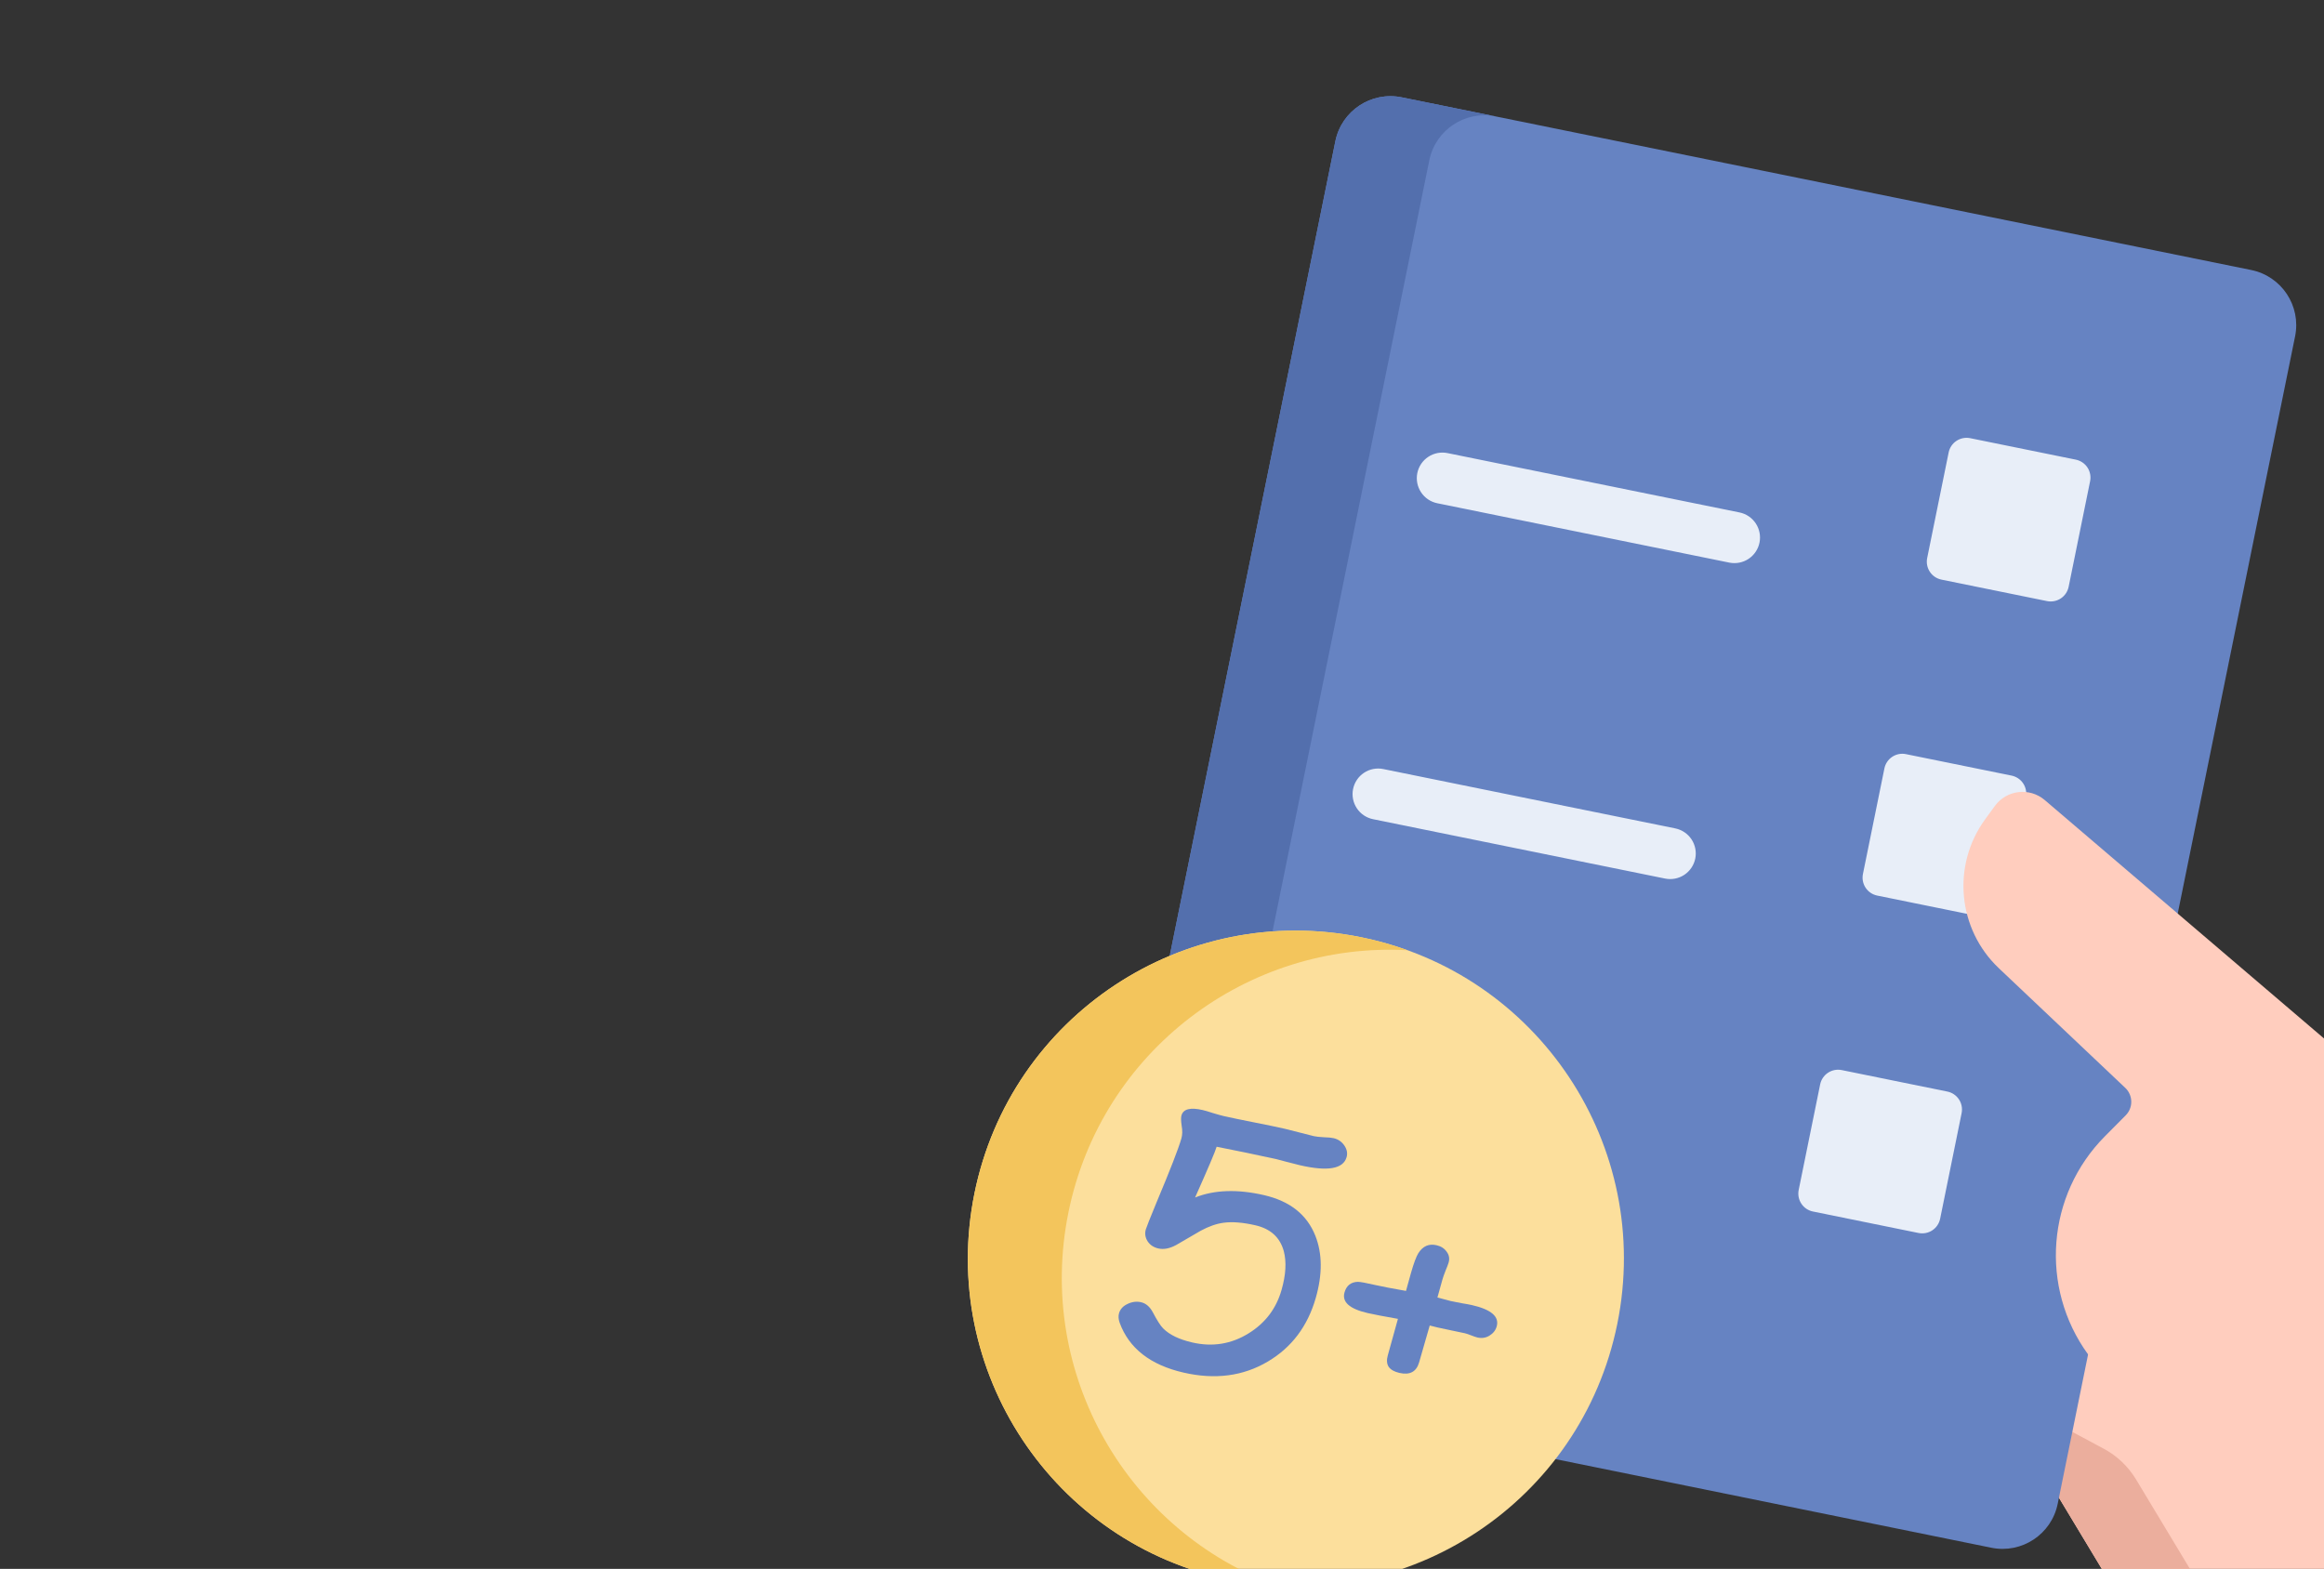 <svg width="157" height="106" viewBox="0 0 157 106" fill="none" xmlns="http://www.w3.org/2000/svg">
<rect x="0" y="0" width="157" height="106" fill="#333333" stroke="none"/>
<g clip-path="url(#clip0_2039_215)">
<path d="M114.52 61.454L144.797 68.296L153.513 83.774L174.319 118.315C174.395 118.441 174.445 118.58 174.467 118.725C174.489 118.871 174.482 119.019 174.447 119.162C174.411 119.304 174.348 119.438 174.261 119.557C174.174 119.675 174.064 119.775 173.938 119.85L157.575 129.707C157.449 129.783 157.31 129.833 157.165 129.855C157.019 129.877 156.871 129.87 156.728 129.834C156.586 129.799 156.452 129.736 156.333 129.649C156.215 129.561 156.115 129.452 156.039 129.326L138.424 100.081L109.38 86.731L114.52 61.454Z" fill="#FFCDBE"/>
<path d="M144.304 99.957L160.987 127.653L157.578 129.707C157.452 129.783 157.312 129.833 157.167 129.855C157.022 129.877 156.874 129.87 156.731 129.834C156.588 129.799 156.454 129.736 156.336 129.649C156.218 129.561 156.118 129.452 156.042 129.326L138.427 100.082L109.383 86.731L110.549 80.999L142.113 97.875C143.017 98.359 143.774 99.078 144.304 99.957Z" fill="#EBAE9D"/>
<path d="M155.047 22.724L139.01 101.602C138.592 103.66 136.585 104.988 134.528 104.57L77.142 92.902C75.085 92.484 73.756 90.477 74.174 88.42L90.212 9.542C90.63 7.485 92.636 6.156 94.694 6.575L152.08 18.242C154.137 18.66 155.466 20.667 155.047 22.724Z" fill="#6683C2"/>
<path d="M94.692 6.575L101.039 7.865C98.982 7.447 96.975 8.775 96.557 10.833L80.52 89.71C80.101 91.768 81.43 93.775 83.487 94.193L77.141 92.903C75.083 92.484 73.755 90.477 74.173 88.42L90.21 9.542C90.628 7.485 92.635 6.156 94.692 6.575Z" fill="#536FAD"/>
<path d="M141.199 32.513L139.749 39.647C139.683 39.968 139.493 40.25 139.22 40.431C138.947 40.612 138.613 40.677 138.291 40.612L131.157 39.161C130.836 39.096 130.554 38.906 130.373 38.632C130.192 38.359 130.127 38.025 130.192 37.704L131.643 30.57C131.708 30.248 131.898 29.966 132.172 29.785C132.445 29.605 132.779 29.54 133.1 29.605L140.234 31.055C140.393 31.088 140.545 31.151 140.679 31.242C140.814 31.333 140.929 31.449 141.019 31.584C141.108 31.72 141.17 31.871 141.201 32.031C141.232 32.19 141.231 32.354 141.199 32.513ZM136.859 53.859L135.408 60.993C135.376 61.153 135.313 61.304 135.222 61.438C135.131 61.573 135.015 61.688 134.88 61.778C134.744 61.867 134.593 61.929 134.434 61.96C134.274 61.991 134.11 61.991 133.951 61.958L126.817 60.508C126.658 60.475 126.507 60.412 126.372 60.321C126.238 60.231 126.122 60.114 126.033 59.979C125.943 59.844 125.881 59.692 125.85 59.533C125.819 59.373 125.82 59.21 125.852 59.051L127.303 51.916C127.368 51.595 127.558 51.313 127.832 51.132C128.105 50.951 128.439 50.886 128.76 50.952L135.894 52.402C136.053 52.434 136.204 52.498 136.339 52.588C136.474 52.679 136.589 52.795 136.678 52.931C136.768 53.066 136.83 53.218 136.861 53.377C136.892 53.536 136.891 53.7 136.859 53.859ZM132.519 75.206L131.068 82.34C131.003 82.661 130.813 82.943 130.54 83.124C130.266 83.305 129.932 83.37 129.611 83.305L122.477 81.854C122.156 81.789 121.874 81.599 121.693 81.326C121.512 81.052 121.447 80.718 121.512 80.397L122.963 73.263C123.028 72.942 123.218 72.66 123.491 72.479C123.765 72.298 124.099 72.233 124.42 72.298L131.554 73.749C131.713 73.781 131.864 73.844 131.999 73.935C132.133 74.026 132.249 74.142 132.338 74.277C132.428 74.413 132.49 74.564 132.521 74.724C132.552 74.883 132.551 75.047 132.519 75.206ZM97.098 34.001L116.826 38.012C117.275 38.103 117.743 38.012 118.125 37.759C118.507 37.506 118.773 37.111 118.865 36.662C118.956 36.212 118.865 35.745 118.612 35.363C118.359 34.98 117.964 34.714 117.515 34.623L97.787 30.612C97.338 30.521 96.871 30.612 96.488 30.865C96.106 31.118 95.84 31.513 95.748 31.962C95.657 32.411 95.748 32.879 96.001 33.261C96.254 33.644 96.649 33.91 97.098 34.001ZM92.758 55.347L112.486 59.358C112.935 59.45 113.402 59.359 113.785 59.106C114.167 58.853 114.433 58.458 114.525 58.008C114.616 57.559 114.525 57.092 114.272 56.709C114.019 56.327 113.624 56.061 113.175 55.969L93.447 51.959C92.998 51.867 92.531 51.958 92.148 52.211C91.766 52.464 91.5 52.859 91.408 53.309C91.317 53.758 91.408 54.225 91.661 54.608C91.914 54.99 92.309 55.256 92.758 55.347Z" fill="#E8EEF8"/>
<path d="M134.109 55.354L134.766 54.452C135.558 53.364 137.11 53.181 138.135 54.055L158.535 71.471C159.506 72.3 160.238 73.374 160.655 74.582C161.071 75.79 161.156 77.088 160.901 78.339L157.985 92.686C157.827 93.462 157.455 94.178 156.91 94.754C156.366 95.329 155.672 95.74 154.906 95.941L148.775 97.548C147.949 97.764 147.076 97.726 146.272 97.438C145.468 97.15 144.769 96.626 144.268 95.934L141.055 91.499C137.778 86.974 138.26 80.741 142.195 76.775L143.604 75.356C143.726 75.233 143.822 75.087 143.886 74.926C143.951 74.766 143.983 74.594 143.98 74.421C143.977 74.248 143.94 74.077 143.87 73.919C143.801 73.76 143.7 73.618 143.574 73.499L135.035 65.417C132.241 62.772 131.844 58.464 134.109 55.354Z" fill="#FFCDBE"/>
<path d="M83.13 106.749C71.139 104.31 63.394 92.613 65.832 80.621C68.27 68.63 79.968 60.885 91.959 63.323C103.951 65.761 111.695 77.459 109.257 89.451C106.819 101.442 95.122 109.187 83.13 106.749Z" fill="#FCDF9C"/>
<path d="M91.96 63.323C93.038 63.542 94.081 63.837 95.086 64.2C84.286 63.603 74.398 70.998 72.179 81.912C69.96 92.825 76.176 103.494 86.351 107.162C85.269 107.102 84.192 106.964 83.131 106.748C71.139 104.31 63.394 92.613 65.832 80.621C68.271 68.63 79.968 60.885 91.96 63.323Z" fill="#F3C55C"/>
<path d="M101.109 89.624C101.033 89.885 100.868 90.092 100.614 90.245C100.369 90.392 100.1 90.432 99.807 90.364C99.713 90.342 99.574 90.296 99.392 90.224C99.211 90.151 99.069 90.104 98.966 90.08L97.773 89.828C97.287 89.731 96.891 89.64 96.587 89.555L95.869 92.047C95.685 92.683 95.242 92.92 94.538 92.758C94.19 92.678 93.947 92.539 93.81 92.342C93.683 92.139 93.665 91.879 93.757 91.561L94.097 90.338L94.439 89.106C93.468 88.935 92.784 88.804 92.389 88.713C91.163 88.43 90.644 87.964 90.831 87.314C90.964 86.854 91.264 86.618 91.731 86.605C91.892 86.604 92.292 86.678 92.933 86.825C93.329 86.916 94.012 87.047 94.983 87.218L95.329 85.975C95.514 85.331 95.678 84.894 95.821 84.663C95.973 84.427 96.151 84.264 96.353 84.175C96.556 84.086 96.788 84.071 97.049 84.132C97.35 84.201 97.577 84.347 97.732 84.572C97.897 84.79 97.94 85.034 97.863 85.303C97.828 85.423 97.757 85.61 97.65 85.864C97.551 86.121 97.482 86.316 97.444 86.45L97.107 87.662L97.988 87.898C98.146 87.935 98.389 87.983 98.718 88.044C99.048 88.097 99.292 88.142 99.45 88.179C100.748 88.477 101.3 88.959 101.109 89.624Z" fill="#6683C2"/>
<path d="M79.957 92.737C77.711 92.22 76.272 91.097 75.64 89.368C75.556 89.131 75.542 88.916 75.597 88.725C75.677 88.45 75.868 88.241 76.17 88.1C76.474 87.951 76.781 87.912 77.089 87.983C77.413 88.058 77.677 88.284 77.88 88.663C78.169 89.212 78.401 89.575 78.578 89.751C79.003 90.18 79.658 90.497 80.544 90.701C81.912 91.016 83.182 90.811 84.352 90.085C85.471 89.393 86.211 88.421 86.571 87.17C86.869 86.138 86.92 85.256 86.726 84.525C86.47 83.599 85.832 83.019 84.811 82.784C83.965 82.589 83.244 82.532 82.647 82.614C82.173 82.678 81.661 82.858 81.112 83.154L79.455 84.118C79.016 84.356 78.614 84.433 78.25 84.349C77.934 84.276 77.693 84.115 77.529 83.867C77.367 83.611 77.326 83.341 77.407 83.058C77.448 82.917 77.693 82.302 78.141 81.214C79.052 79.049 79.608 77.617 79.81 76.917C79.881 76.669 79.887 76.384 79.829 76.062C79.78 75.734 79.775 75.499 79.816 75.358C79.941 74.927 80.418 74.806 81.248 74.998C81.407 75.034 81.64 75.103 81.948 75.204C82.266 75.3 82.504 75.366 82.662 75.403C83.121 75.508 83.814 75.652 84.739 75.835C85.665 76.018 86.357 76.163 86.816 76.268C87.029 76.317 87.351 76.399 87.782 76.513C88.213 76.628 88.535 76.71 88.749 76.759C88.899 76.793 89.124 76.819 89.423 76.835C89.724 76.844 89.946 76.865 90.088 76.897C90.397 76.968 90.64 77.134 90.818 77.393C90.996 77.653 91.047 77.917 90.969 78.186C90.741 78.978 89.69 79.158 87.815 78.726C87.57 78.67 87.264 78.592 86.896 78.492C86.528 78.392 86.305 78.333 86.226 78.315L84.212 77.885L82.191 77.477C82.1 77.795 81.614 78.938 80.735 80.907C82.04 80.386 83.595 80.333 85.398 80.748C87.138 81.149 88.292 82.062 88.859 83.49C89.337 84.7 89.345 86.105 88.885 87.702C88.335 89.611 87.257 91.04 85.65 91.99C83.983 92.978 82.085 93.227 79.957 92.737Z" fill="#6683C2"/>
</g>
<defs>
<clipPath id="clip0_2039_215">
<rect width="157" height="106" fill="white"/>
</clipPath>
</defs>
</svg>
